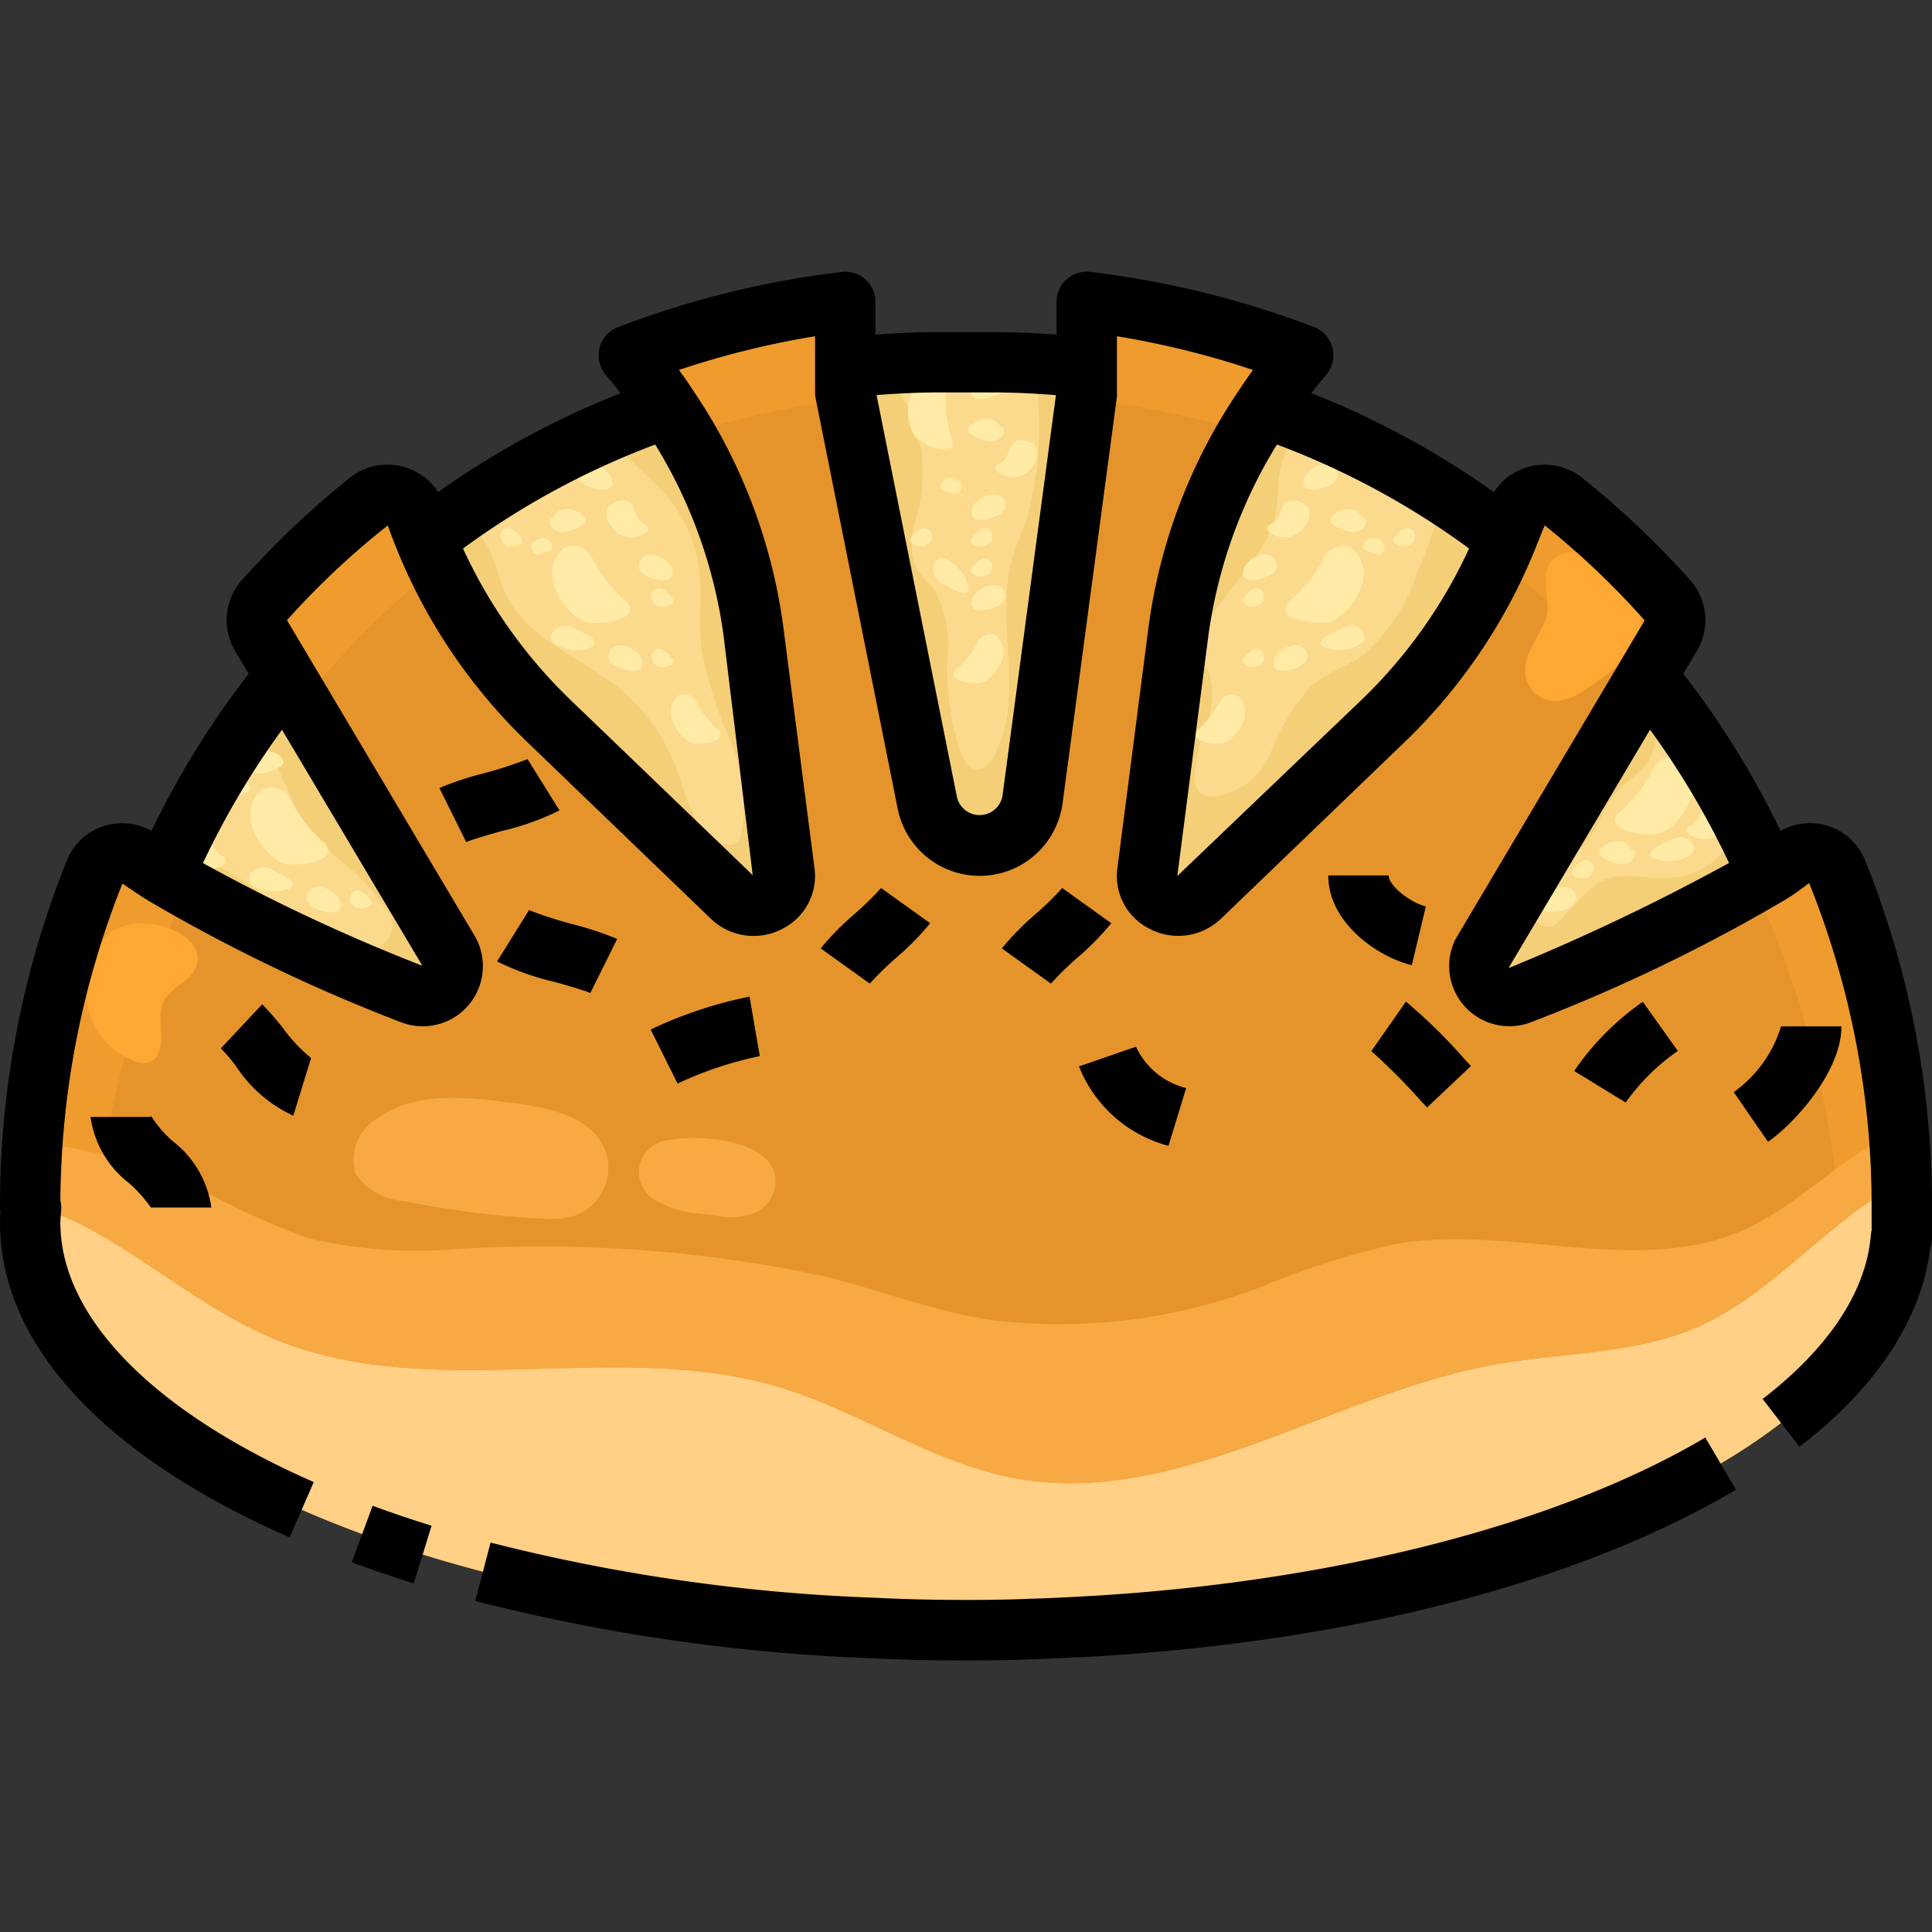 <svg xmlns="http://www.w3.org/2000/svg" viewBox="0 0 64 64"><rect x="0" y="0" width="64" height="64" fill="#333333" stroke="none"/><g id="_09-Durum_Sourdough" data-name="09-Durum Sourdough"><path d="M63,40v1h-.03c-.54,6.59-11.94,11.97-26.65,12.86-.7.04-1.41.08-2.13.1h-.02c-.71.03-1.44.04-2.17.04-1,0-1.99-.02-2.97-.07C13.31,53.29,1,47.53,1,40.5c0-.17.02-.33.03-.5H1A29.791,29.791,0,0,1,3.14,28.88a.991.991,0,0,1,1.49-.43c.25.18.52.35.8.53a55.452,55.452,0,0,0,8.19,3.94.994.994,0,0,0,1.27-1.36L9.44,22.39l-.79-1.33a1.008,1.008,0,0,1,.11-1.18,28.656,28.656,0,0,1,3.44-3.26,1.011,1.011,0,0,1,1.59.45c.09.26.19.52.29.77a17.636,17.636,0,0,0,4.14,6.08l6.02,5.79a1.031,1.031,0,0,0,1.75-.82l-1.03-7.97a17.139,17.139,0,0,0-2.83-7.43,15.514,15.514,0,0,0-1.09-1.47l-.21-.25A30.593,30.593,0,0,1,28,10v3l2.72,13.58a1.764,1.764,0,0,0,3.48-.12L36,13V10a30.593,30.593,0,0,1,7.17,1.77l-.21.25a15.514,15.514,0,0,0-1.09,1.47,17.139,17.139,0,0,0-2.83,7.43l-1.03,7.97a1.031,1.031,0,0,0,1.75.82l6.02-5.79a17.636,17.636,0,0,0,4.14-6.08c.1-.25.2-.51.29-.77a1.011,1.011,0,0,1,1.59-.45,28.656,28.656,0,0,1,3.44,3.26,1.008,1.008,0,0,1,.11,1.18l-.79,1.33-5.45,9.17a.994.994,0,0,0,1.27,1.36,55.452,55.452,0,0,0,8.19-3.94c.28-.18.55-.35.8-.53a.991.991,0,0,1,1.49.43A29.791,29.791,0,0,1,63,40Z" style="fill:#e5942b"/><path d="M54.56,22.39a28.331,28.331,0,0,1,4.01,6.59,55.452,55.452,0,0,1-8.19,3.94.994.994,0,0,1-1.27-1.36Z" style="fill:#fbda8d"/><path d="M49.92,17.84a17.636,17.636,0,0,1-4.14,6.08l-6.02,5.79a1.031,1.031,0,0,1-1.75-.82l1.03-7.97a17.139,17.139,0,0,1,2.83-7.43A27.515,27.515,0,0,1,49.92,17.84Z" style="fill:#fbda8d"/><path d="M36,12.17V13L34.2,26.46a1.764,1.764,0,0,1-3.48.12L28,13v-.83A28.1,28.1,0,0,1,31.06,12h1.88A28.1,28.1,0,0,1,36,12.17Z" style="fill:#fbda8d"/><path d="M25.99,28.89a1.031,1.031,0,0,1-1.75.82l-6.02-5.79a17.636,17.636,0,0,1-4.14-6.08,27.515,27.515,0,0,1,8.05-4.35,17.139,17.139,0,0,1,2.83,7.43Z" style="fill:#fbda8d"/><path d="M14.89,31.56a.994.994,0,0,1-1.27,1.36,55.452,55.452,0,0,1-8.19-3.94,28.331,28.331,0,0,1,4.01-6.59Z" style="fill:#fbda8d"/><path d="M56.817,28.489a2.607,2.607,0,0,1-1.524.6c-.771.04-1.6-.252-2.282.12a2.59,2.59,0,0,0-.6.507l-.71.739a.811.811,0,0,1-.3.229.5.5,0,0,1-.559-.245A.835.835,0,0,1,50.8,29.8c.229-.8,1.133-1.174,1.673-1.808.485-.571.674-1.359,1.2-1.89a7.111,7.111,0,0,0,.9-.824,3.543,3.543,0,0,0,.4-1.362,2.212,2.212,0,0,1,.243-.663c-.217-.287-.425-.579-.652-.858l-5.45,9.17a.994.994,0,0,0,1.27,1.36,55.452,55.452,0,0,0,8.19-3.94c-.233-.534-.486-1.057-.749-1.572A11.828,11.828,0,0,1,56.817,28.489Z" style="fill:#f4cf77"/><path d="M47.765,16.336a10.211,10.211,0,0,1-.818,2.622,6.039,6.039,0,0,1-1.8,2.745c-.549.39-1.223.591-1.73,1.034a7.162,7.162,0,0,0-1.326,2.2,2.3,2.3,0,0,1-1.965,1.451.637.637,0,0,1-.39-.141.7.7,0,0,1-.173-.521,5.954,5.954,0,0,1,.408-1.753,2.592,2.592,0,0,0,.052-1.769,3.66,3.66,0,0,1-.25-.559A1.428,1.428,0,0,1,40,20.64c.725-1.277,2.029-2.278,2.273-3.726.068-.4.046-.819.112-1.223a2.917,2.917,0,0,1,.895-1.653c-.468-.189-.933-.386-1.414-.548a17.139,17.139,0,0,0-2.83,7.43l-1.03,7.97a1.031,1.031,0,0,0,1.75.82l6.02-5.79a17.636,17.636,0,0,0,4.14-6.08C49.228,17.3,48.5,16.807,47.765,16.336Z" style="fill:#f4cf77"/><path d="M34,17.226c-.138.389-.316.763-.437,1.158-.654,2.144.428,4.642-.612,6.627-.122.231-.314.474-.575.472-.329,0-.514-.374-.606-.69a10.144,10.144,0,0,1-.4-2.835,3.841,3.841,0,0,0-.445-2.458,6.69,6.69,0,0,1-.551-.631,2.209,2.209,0,0,1-.066-1.573,5.358,5.358,0,0,0-.2-3.8c-.2-.332-.463-.62-.662-.951a1.966,1.966,0,0,1-.209-.482c-.417.027-.834.058-1.244.1V13l2.72,13.58a1.764,1.764,0,0,0,3.48-.12L36,13v-.83c-.585-.064-1.181-.106-1.78-.134A11.222,11.222,0,0,1,34,17.226Z" style="fill:#f4cf77"/><path d="M22.13,13.49c-.694.235-1.374.5-2.043.791a5.747,5.747,0,0,0,.52.673c.486.537,1.07.981,1.53,1.54a4.668,4.668,0,0,1,1.016,2.348c.112.863-.02,1.743.079,2.608a13.9,13.9,0,0,0,.954,3.07,5.263,5.263,0,0,1,.347,3.152.483.483,0,0,1-.146.267.452.452,0,0,1-.436,0,2.1,2.1,0,0,1-1.029-1.08c-.22-.459-.343-.957-.524-1.432a6.335,6.335,0,0,0-2.009-2.723c-1.231-.962-2.881-1.535-3.586-2.929-.269-.532-.369-1.138-.647-1.665a5.287,5.287,0,0,0-.876-1.132c-.4.281-.812.556-1.2.857a17.636,17.636,0,0,0,4.14,6.08l6.02,5.79a1.031,1.031,0,0,0,1.75-.82l-1.03-7.97A17.139,17.139,0,0,0,22.13,13.49Z" style="fill:#f4cf77"/><path d="M9.44,22.39q-.6.732-1.141,1.5c.939,1.082,1.2,2.776,2.184,3.887a14.721,14.721,0,0,0,1.23,1.095,6.488,6.488,0,0,1,1.066,1.237,1.139,1.139,0,0,1,.227.546.782.782,0,0,1-.446.7,1.448,1.448,0,0,1-.856.108C10.36,31.286,9.4,30.136,8.3,29.343a7.154,7.154,0,0,0-1.9-.975,4.121,4.121,0,0,1-.564-.226c-.133.28-.275.553-.4.838a55.452,55.452,0,0,0,8.19,3.94.994.994,0,0,0,1.27-1.36Z" style="fill:#f4cf77"/><path d="M14.511,18.758c-.145-.3-.3-.605-.431-.918-.1-.25-.2-.51-.29-.77a1.011,1.011,0,0,0-1.59-.45,28.656,28.656,0,0,0-3.44,3.26,1.008,1.008,0,0,0-.11,1.18l.79,1.33.544.915A27.648,27.648,0,0,1,14.511,18.758Z" style="fill:#f09b2d"/><path d="M54.183,23.024l.377-.634.79-1.33a1.008,1.008,0,0,0-.11-1.18,28.656,28.656,0,0,0-3.44-3.26,1.011,1.011,0,0,0-1.59.45c-.09.26-.19.52-.29.77s-.225.474-.334.712A26.87,26.87,0,0,1,54.183,23.024Z" style="fill:#f09b2d"/><path d="M6.2,29.442c-.264-.154-.526-.307-.77-.462-.28-.18-.55-.35-.8-.53a.991.991,0,0,0-1.49.43A29.791,29.791,0,0,0,1,40h.03c-.01.17-.03.33-.03.5a7.483,7.483,0,0,0,2.285,5.093A11.479,11.479,0,0,1,3,43,32.812,32.812,0,0,1,6.2,29.442Z" style="fill:#f09b2d"/><path d="M28,13V10a30.593,30.593,0,0,0-7.17,1.77l.21.25a15.514,15.514,0,0,1,1.09,1.47c.2.3.394.6.576.908a28.564,28.564,0,0,1,5.341-1.161Z" style="fill:#f09b2d"/><path d="M60.86,28.88a.991.991,0,0,0-1.49-.43c-.25.18-.52.35-.8.53-.16.1-.335.2-.5.3A30.993,30.993,0,0,1,61,42a10.724,10.724,0,0,1-.722,4.029A8.031,8.031,0,0,0,62.97,41H63V40A29.791,29.791,0,0,0,60.86,28.88Z" style="fill:#f09b2d"/><path d="M41.87,13.49a15.514,15.514,0,0,1,1.09-1.47l.21-.25A30.593,30.593,0,0,0,36,10v3l-.03.227a29.817,29.817,0,0,1,5.358,1.11Q41.586,13.907,41.87,13.49Z" style="fill:#f09b2d"/><path d="M56.364,43.9c-2.116.971-4.542.89-6.833,1.3-5.425.975-10.5,4.77-15.915,3.766-2.752-.51-5.133-2.217-7.814-3.019-5.389-1.609-11.487.557-16.688-1.581-2.041-.839-3.768-2.281-5.675-3.392A12.374,12.374,0,0,0,1,39.875c0,.042,0,.083,0,.125h.03c-.01.17-.03.33-.03.5,0,7.03,12.31,12.79,28.03,13.43.98.05,1.97.07,2.97.07.73,0,1.46-.01,2.17-.04h.02c.72-.02,1.43-.06,2.13-.1C51.03,52.97,62.43,47.59,62.97,41H63V40c0-.28-.013-.556-.02-.834C60.686,40.339,58.8,42.78,56.364,43.9Z" style="fill:#ffd085"/><path d="M46.27,41.2a26.57,26.57,0,0,0-4.413,1.4A18.7,18.7,0,0,1,32.8,43.724c-1.849-.291-3.613-.966-5.426-1.431a44.989,44.989,0,0,0-12.343-.911,15.516,15.516,0,0,1-4.827-.368,27.246,27.246,0,0,1-3.674-1.672,17,17,0,0,0-5.447-1.49c-.048.669-.081,1.343-.084,2.023a12.374,12.374,0,0,1,2.436,1.1c1.907,1.111,3.634,2.553,5.675,3.392,5.2,2.138,11.3-.028,16.688,1.581,2.681.8,5.062,2.509,7.814,3.019,5.419,1,10.49-2.791,15.915-3.766,2.291-.412,4.717-.331,6.833-1.3,2.44-1.12,4.322-3.561,6.616-4.734-.016-.561-.052-1.117-.1-1.67-1.723.7-3.208,2.347-4.967,3.178C54.368,42.352,50.141,40.552,46.27,41.2Z" style="fill:#f7a943"/><path d="M54.764,25.481A4.893,4.893,0,0,1,53.7,26.867c-.1.087-.2.19-.2.319a.352.352,0,0,0,.2.255,1.954,1.954,0,0,0,.914.188,1.207,1.207,0,0,0,.365-.025.91.91,0,0,0,.28-.149,2.059,2.059,0,0,0,.718-.944,1.135,1.135,0,0,0-.264-1.343A.685.685,0,0,0,54.764,25.481Z" style="fill:#ffeba6"/><path d="M56.05,27.341c-.064.035-.144.067-.159.138s.043.131.1.171a.834.834,0,0,0,.784.089c.358-.149.762-.8.3-1.066-.174-.1-.465-.144-.593,0C56.3,26.886,56.335,27.187,56.05,27.341Z" style="fill:#ffeba6"/><path d="M56.238,25.864a.35.35,0,0,0-.136.18.161.161,0,0,0-.021.116c.015.044.062.065.1.082l.188.076c.1.039.212.074.291.01C57,26.059,56.516,25.717,56.238,25.864Z" style="fill:#ffeba6"/><path d="M54.672,28.281a.115.115,0,0,0,.022.085.351.351,0,0,0,.217.113,1.314,1.314,0,0,0,1.107-.169c.2-.156.049-.436-.14-.538a.6.6,0,0,0-.566.062C55.2,27.9,54.7,28.091,54.672,28.281Z" style="fill:#ffeba6"/><path d="M53.886,27.942a.485.485,0,0,0-.357-.066.753.753,0,0,0-.479.217.207.207,0,0,0-.058.2.232.232,0,0,0,.093.1,1.458,1.458,0,0,0,.5.211.509.509,0,0,0,.467-.087c.083-.085.162-.237.1-.339-.011-.02-.1-.036-.124-.057C53.972,28.07,53.947,27.99,53.886,27.942Z" style="fill:#ffeba6"/><path d="M51.21,30.183a.234.234,0,0,1-.121-.2.442.442,0,0,1,.073-.235c.192-.318.869-.6,1.039-.094C52.34,30.06,51.482,30.315,51.21,30.183Z" style="fill:#ffeba6"/><path d="M52.113,28.807a.151.151,0,0,0-.048.126.139.139,0,0,0,.051.062.486.486,0,0,0,.4.094.361.361,0,0,0,.273-.284.266.266,0,0,0-.241-.312C52.372,28.494,52.21,28.689,52.113,28.807Z" style="fill:#ffeba6"/><path d="M9.609,26.481a4.893,4.893,0,0,0,1.069,1.386c.1.087.2.19.2.319a.352.352,0,0,1-.2.255,1.95,1.95,0,0,1-.913.188A1.211,1.211,0,0,1,9.4,28.6a.91.91,0,0,1-.28-.149,2.059,2.059,0,0,1-.718-.944,1.135,1.135,0,0,1,.264-1.343A.685.685,0,0,1,9.609,26.481Z" style="fill:#ffeba6"/><path d="M7.323,28.341c.064.035.144.067.159.138s-.043.131-.1.171a.832.832,0,0,1-.783.089c-.359-.149-.763-.8-.306-1.066.174-.1.465-.144.593,0C7.07,27.886,7.038,28.187,7.323,28.341Z" style="fill:#ffeba6"/><path d="M8.135,25.864a.35.35,0,0,1,.136.18.161.161,0,0,1,.021.116c-.015.044-.062.065-.1.082L8,26.318c-.095.039-.212.074-.291.01C7.373,26.059,7.857,25.717,8.135,25.864Z" style="fill:#ffeba6"/><path d="M9.7,29.281a.115.115,0,0,1-.022.085.351.351,0,0,1-.217.113,1.314,1.314,0,0,1-1.107-.169c-.2-.156-.049-.436.14-.538a.6.6,0,0,1,.566.062C9.174,28.9,9.671,29.091,9.7,29.281Z" style="fill:#ffeba6"/><path d="M8.488,24.942a.481.481,0,0,1,.356-.066.753.753,0,0,1,.479.217.207.207,0,0,1,.058.2.232.232,0,0,1-.093.1,1.458,1.458,0,0,1-.5.211.509.509,0,0,1-.467-.087c-.083-.085-.162-.237-.1-.339.011-.02.1-.036.124-.057C8.4,25.07,8.426,24.99,8.488,24.942Z" style="fill:#ffeba6"/><path d="M11.163,30.183a.234.234,0,0,0,.121-.2.434.434,0,0,0-.073-.235c-.192-.318-.869-.6-1.039-.094C10.033,30.06,10.891,30.315,11.163,30.183Z" style="fill:#ffeba6"/><path d="M12.26,29.807a.151.151,0,0,1,.048.126.139.139,0,0,1-.051.062.486.486,0,0,1-.395.094.361.361,0,0,1-.273-.284.267.267,0,0,1,.241-.312C12,29.494,12.163,29.689,12.26,29.807Z" style="fill:#ffeba6"/><path d="M19.609,18.481a4.893,4.893,0,0,0,1.069,1.386c.1.087.2.19.2.319a.352.352,0,0,1-.2.255,1.95,1.95,0,0,1-.913.188A1.211,1.211,0,0,1,19.4,20.6a.91.91,0,0,1-.28-.149,2.059,2.059,0,0,1-.718-.944,1.135,1.135,0,0,1,.264-1.343A.685.685,0,0,1,19.609,18.481Z" style="fill:#ffeba6"/><path d="M23.066,23.257a3.138,3.138,0,0,0,.683.886c.061.056.131.121.126.2a.226.226,0,0,1-.127.163,1.245,1.245,0,0,1-.584.12.766.766,0,0,1-.234-.016.593.593,0,0,1-.179-.1,1.333,1.333,0,0,1-.459-.6.725.725,0,0,1,.169-.858A.438.438,0,0,1,23.066,23.257Z" style="fill:#ffeba6"/><path d="M21.323,17.341c.064.035.144.067.159.138s-.043.131-.1.171a.832.832,0,0,1-.783.089c-.359-.149-.763-.8-.306-1.066.174-.1.465-.144.593,0C21.07,16.886,21.038,17.187,21.323,17.341Z" style="fill:#ffeba6"/><path d="M18.135,17.864a.35.35,0,0,1,.136.18.161.161,0,0,1,.021.116c-.015.044-.062.065-.1.082L18,18.318c-.095.039-.212.074-.291.01C17.373,18.059,17.857,17.717,18.135,17.864Z" style="fill:#ffeba6"/><path d="M19.7,21.281a.115.115,0,0,1-.022.085.351.351,0,0,1-.217.113,1.314,1.314,0,0,1-1.107-.169c-.2-.156-.049-.436.14-.538a.6.6,0,0,1,.566.062C19.174,20.9,19.671,21.091,19.7,21.281Z" style="fill:#ffeba6"/><path d="M18.488,16.942a.481.481,0,0,1,.356-.066.753.753,0,0,1,.479.217.207.207,0,0,1,.058.2.232.232,0,0,1-.093.1,1.458,1.458,0,0,1-.5.211.509.509,0,0,1-.467-.087c-.083-.085-.162-.237-.1-.339.011-.02.1-.036.124-.057C18.4,17.07,18.426,16.99,18.488,16.942Z" style="fill:#ffeba6"/><path d="M21.163,22.183a.234.234,0,0,0,.121-.2.434.434,0,0,0-.073-.235c-.192-.318-.869-.6-1.039-.094C20.033,22.06,20.891,22.315,21.163,22.183Z" style="fill:#ffeba6"/><path d="M22.163,19.183a.234.234,0,0,0,.121-.2.434.434,0,0,0-.073-.235c-.192-.318-.869-.6-1.039-.094C21.033,19.06,21.891,19.315,22.163,19.183Z" style="fill:#ffeba6"/><path d="M20.163,16.183a.234.234,0,0,0,.121-.2.434.434,0,0,0-.073-.235c-.192-.318-.869-.6-1.039-.094C19.033,16.06,19.891,16.315,20.163,16.183Z" style="fill:#ffeba6"/><path d="M22.26,21.807a.151.151,0,0,1,.048.126.139.139,0,0,1-.051.062.486.486,0,0,1-.4.094.361.361,0,0,1-.273-.284.267.267,0,0,1,.241-.312C22,21.494,22.163,21.689,22.26,21.807Z" style="fill:#ffeba6"/><path d="M22.26,19.807a.151.151,0,0,1,.048.126.139.139,0,0,1-.051.062.486.486,0,0,1-.4.094.361.361,0,0,1-.273-.284.267.267,0,0,1,.241-.312C22,19.494,22.163,19.689,22.26,19.807Z" style="fill:#ffeba6"/><path d="M17.26,17.807a.151.151,0,0,1,.048.126.139.139,0,0,1-.051.062.486.486,0,0,1-.4.094.361.361,0,0,1-.273-.284.267.267,0,0,1,.241-.312C17,17.494,17.163,17.689,17.26,17.807Z" style="fill:#ffeba6"/><path d="M43.853,18.481a4.915,4.915,0,0,1-1.07,1.386c-.1.087-.2.19-.2.319a.349.349,0,0,0,.2.255,1.957,1.957,0,0,0,.914.188,1.213,1.213,0,0,0,.366-.025.922.922,0,0,0,.28-.149,2.064,2.064,0,0,0,.717-.944,1.135,1.135,0,0,0-.264-1.343A.684.684,0,0,0,43.853,18.481Z" style="fill:#ffeba6"/><path d="M40.4,23.257a3.123,3.123,0,0,1-.684.886c-.061.056-.13.121-.125.2a.223.223,0,0,0,.126.163,1.248,1.248,0,0,0,.584.12.762.762,0,0,0,.234-.016.593.593,0,0,0,.179-.1,1.326,1.326,0,0,0,.459-.6A.725.725,0,0,0,41,23.057.437.437,0,0,0,40.4,23.257Z" style="fill:#ffeba6"/><path d="M42.138,17.341c-.063.035-.143.067-.158.138s.042.131.1.171a.834.834,0,0,0,.784.089c.358-.149.762-.8.3-1.066-.173-.1-.465-.144-.593,0C42.391,16.886,42.423,17.187,42.138,17.341Z" style="fill:#ffeba6"/><path d="M45.327,17.864a.351.351,0,0,0-.137.18.161.161,0,0,0-.021.116c.015.044.062.065.1.082l.188.076c.095.039.212.074.292.01C46.088,18.059,45.605,17.717,45.327,17.864Z" style="fill:#ffeba6"/><path d="M43.76,21.281a.115.115,0,0,0,.022.085.353.353,0,0,0,.217.113,1.313,1.313,0,0,0,1.107-.169c.2-.156.049-.436-.14-.538a.6.6,0,0,0-.566.062C44.287,20.9,43.79,21.091,43.76,21.281Z" style="fill:#ffeba6"/><path d="M44.974,16.942a.484.484,0,0,0-.357-.066.748.748,0,0,0-.478.217.2.2,0,0,0-.058.2.226.226,0,0,0,.093.1,1.445,1.445,0,0,0,.5.211.508.508,0,0,0,.467-.087c.084-.085.163-.237.1-.339-.012-.02-.1-.036-.125-.057C45.06,17.07,45.036,16.99,44.974,16.942Z" style="fill:#ffeba6"/><path d="M42.3,22.183a.231.231,0,0,1-.12-.2.433.433,0,0,1,.072-.235c.192-.318.87-.6,1.04-.094C43.428,22.06,42.57,22.315,42.3,22.183Z" style="fill:#ffeba6"/><path d="M41.3,19.183a.231.231,0,0,1-.12-.2.433.433,0,0,1,.072-.235c.192-.318.87-.6,1.04-.094C42.428,19.06,41.57,19.315,41.3,19.183Z" style="fill:#ffeba6"/><path d="M43.3,16.183a.231.231,0,0,1-.12-.2.433.433,0,0,1,.072-.235c.192-.318.87-.6,1.04-.094C44.428,16.06,43.57,16.315,43.3,16.183Z" style="fill:#ffeba6"/><path d="M41.2,21.807c-.03.036-.062.081-.048.126a.127.127,0,0,0,.051.062.483.483,0,0,0,.394.094.36.36,0,0,0,.273-.284.266.266,0,0,0-.241-.312C41.46,21.494,41.3,21.689,41.2,21.807Z" style="fill:#ffeba6"/><path d="M41.2,19.807c-.03.036-.062.081-.048.126a.127.127,0,0,0,.051.062.483.483,0,0,0,.394.094.36.36,0,0,0,.273-.284.266.266,0,0,0-.241-.312C41.46,19.494,41.3,19.689,41.2,19.807Z" style="fill:#ffeba6"/><path d="M46.2,17.807c-.03.036-.062.081-.048.126a.127.127,0,0,0,.051.062.483.483,0,0,0,.394.094.36.36,0,0,0,.273-.284.266.266,0,0,0-.241-.312C46.46,17.494,46.3,17.689,46.2,17.807Z" style="fill:#ffeba6"/><path d="M31.336,13.138a3.868,3.868,0,0,0,.182,1.368.347.347,0,0,1,.009.295.276.276,0,0,1-.236.1,1.523,1.523,0,0,1-.7-.232.9.9,0,0,1-.239-.161.7.7,0,0,1-.133-.212,1.624,1.624,0,0,1-.117-.928c.058-.345.3-.8.71-.812A.541.541,0,0,1,31.336,13.138Z" style="fill:#ffeba6"/><path d="M32.4,21.257a3.123,3.123,0,0,1-.684.886c-.061.056-.13.121-.125.2a.223.223,0,0,0,.126.163,1.248,1.248,0,0,0,.584.12.762.762,0,0,0,.234-.016.593.593,0,0,0,.179-.1,1.326,1.326,0,0,0,.459-.6A.725.725,0,0,0,33,21.057.437.437,0,0,0,32.4,21.257Z" style="fill:#ffeba6"/><path d="M33.138,15.341c-.063.035-.143.067-.158.138s.042.131.1.171a.834.834,0,0,0,.784.089c.358-.149.762-.8.3-1.066-.173-.1-.465-.144-.593,0C33.391,14.886,33.423,15.187,33.138,15.341Z" style="fill:#ffeba6"/><path d="M31.327,15.864a.351.351,0,0,0-.137.18.161.161,0,0,0-.021.116c.015.044.062.065.1.082l.188.076c.1.039.212.074.292.01C32.088,16.059,31.605,15.717,31.327,15.864Z" style="fill:#ffeba6"/><path d="M32.014,19.63a.113.113,0,0,0,.058-.066.347.347,0,0,0-.03-.243,1.312,1.312,0,0,0-.765-.818c-.239-.074-.387.207-.364.42a.6.6,0,0,0,.371.432C31.4,19.412,31.841,19.713,32.014,19.63Z" style="fill:#ffeba6"/><path d="M32.974,13.942a.484.484,0,0,0-.357-.066.748.748,0,0,0-.478.217.2.2,0,0,0-.058.2.226.226,0,0,0,.093.1,1.445,1.445,0,0,0,.5.211.508.508,0,0,0,.467-.087c.084-.085.163-.237.1-.339-.012-.02-.1-.036-.125-.057C33.06,14.07,33.036,13.99,32.974,13.942Z" style="fill:#ffeba6"/><path d="M32.3,20.183a.231.231,0,0,1-.12-.2.433.433,0,0,1,.072-.235c.192-.318.87-.6,1.04-.094C33.428,20.06,32.57,20.315,32.3,20.183Z" style="fill:#ffeba6"/><path d="M32.3,17.183a.231.231,0,0,1-.12-.2.433.433,0,0,1,.072-.235c.192-.318.87-.6,1.04-.094C33.428,17.06,32.57,17.315,32.3,17.183Z" style="fill:#ffeba6"/><path d="M32.3,13.183a.231.231,0,0,1-.12-.2.433.433,0,0,1,.072-.235c.192-.318.87-.6,1.04-.094C33.428,13.06,32.57,13.315,32.3,13.183Z" style="fill:#ffeba6"/><path d="M32.2,18.807c-.03.036-.062.081-.048.126a.127.127,0,0,0,.051.062.483.483,0,0,0,.394.094.36.36,0,0,0,.273-.284.266.266,0,0,0-.241-.312C32.46,18.494,32.3,18.689,32.2,18.807Z" style="fill:#ffeba6"/><path d="M32.2,17.807c-.03.036-.062.081-.048.126a.127.127,0,0,0,.051.062.483.483,0,0,0,.394.094.36.36,0,0,0,.273-.284.266.266,0,0,0-.241-.312C32.46,17.494,32.3,17.689,32.2,17.807Z" style="fill:#ffeba6"/><path d="M30.2,17.807c-.03.036-.062.081-.048.126a.127.127,0,0,0,.051.062.483.483,0,0,0,.394.094.36.36,0,0,0,.273-.284.266.266,0,0,0-.241-.312C30.46,17.494,30.3,17.689,30.2,17.807Z" style="fill:#ffeba6"/><path d="M50.553,22.47a1.026,1.026,0,0,0,.925.757,1.9,1.9,0,0,0,1.087-.417q.506-.339.982-.716a2.027,2.027,0,0,0,.777-.963,1.871,1.871,0,0,0-.072-1.014,2.4,2.4,0,0,0-1.413-1.686c-.444-.174-1.151-.243-1.475.2-.372.5.062,1.308-.172,1.915S50.377,21.762,50.553,22.47Z" style="fill:#ffa733"/><path d="M12.487,37.055a1.6,1.6,0,0,0-.717,1.809,2.051,2.051,0,0,0,1.58.917,30.92,30.92,0,0,0,4.557.583A3.141,3.141,0,0,0,19,40.286a1.7,1.7,0,0,0,1.135-1.854c-.244-1.4-1.918-1.738-3.068-1.885C15.563,36.354,13.8,36.106,12.487,37.055Z" style="fill:#f7a943"/><path d="M22.124,37.773a1.066,1.066,0,0,0-.317,2.039,3.516,3.516,0,0,0,1.464.4l.418.052a2.331,2.331,0,0,0,1.387-.112A1.185,1.185,0,0,0,25.682,39C25.531,37.726,23.069,37.564,22.124,37.773Z" style="fill:#f7a943"/><path d="M3.642,30.911a1.947,1.947,0,0,0-.517.7,2.78,2.78,0,0,0-.12,2.081,2.4,2.4,0,0,0,1.461,1.461.667.667,0,0,0,.639-.044.556.556,0,0,0,.136-.192c.255-.566-.1-1.294.22-1.824a2.011,2.011,0,0,1,.545-.5C7.77,31.247,4.781,29.985,3.642,30.911Z" style="fill:#ffa733"/><path d="M11.652,51.753q.992.366,2.053.7l.592-1.91q-1.008-.313-1.954-.662Z"/><path d="M36.263,52.861c-.69.04-1.39.079-2.136.1-.7.03-1.411.039-2.127.039-1.057,0-2.012-.022-2.93-.069A60.316,60.316,0,0,1,16.251,51.1l-.508,1.935a62.359,62.359,0,0,0,13.236,1.9c.941.048,1.93.071,3.021.071.744,0,1.489-.01,2.218-.041s1.449-.06,2.159-.1h0c8.49-.514,15.994-2.473,21.13-5.517L56.49,47.62C51.693,50.463,44.319,52.374,36.263,52.861Z"/><path d="M61.784,28.5a1.96,1.96,0,0,0-1.276-1.155,1.98,1.98,0,0,0-1.524.178,29.367,29.367,0,0,0-3.222-5.206l.446-.75a1.994,1.994,0,0,0-.226-2.359,30.071,30.071,0,0,0-3.553-3.366,2.007,2.007,0,0,0-2.943.459,28.4,28.4,0,0,0-6.046-3.278c.095-.121.183-.239.286-.363l.21-.25a1,1,0,0,0-.426-1.583A31.12,31.12,0,0,0,36.1,9.005a1.019,1.019,0,0,0-.773.252A1,1,0,0,0,35,10v1.084c-.692-.05-1.382-.084-2.06-.084H31.06c-.678,0-1.368.034-2.06.084V10a1,1,0,0,0-.331-.743,1.01,1.01,0,0,0-.773-.252A31.12,31.12,0,0,0,20.49,10.83a1,1,0,0,0-.426,1.583l.207.246c.1.125.193.245.288.367A28.417,28.417,0,0,0,14.514,16.3a2.007,2.007,0,0,0-2.943-.459A30.058,30.058,0,0,0,8.019,19.21a1.993,1.993,0,0,0-.227,2.359l.447.751a29.278,29.278,0,0,0-3.223,5.206,1.981,1.981,0,0,0-1.524-.178A1.96,1.96,0,0,0,2.216,28.5,30.67,30.67,0,0,0,0,40a.918.918,0,0,0,.015.167c-.009.11-.015.22-.015.333,0,4.012,3.407,7.714,9.594,10.427l.8-1.832C5.061,46.756,2,43.623,2,40.5c0-.084.007-.165.014-.246l.014-.2A.907.907,0,0,0,2,39.778,28.768,28.768,0,0,1,4.057,29.267c.262.186.544.373.838.558a56.293,56.293,0,0,0,8.344,4.02,1.993,1.993,0,0,0,2.511-2.8l-6.243-10.5a26.4,26.4,0,0,1,3.338-3.138c.1.271.2.541.308.807a18.535,18.535,0,0,0,4.374,6.426l6.027,5.8a2.042,2.042,0,0,0,2.354.333,1.956,1.956,0,0,0,1.074-2.009L25.951,20.79a18.227,18.227,0,0,0-2.981-7.843c-.149-.23-.307-.459-.477-.692A28.724,28.724,0,0,1,27,11.139V13a.925.925,0,0,0,.02.2l2.715,13.578A2.77,2.77,0,0,0,35.2,26.6l1.8-13.465A.976.976,0,0,0,37,13V11.139a28.724,28.724,0,0,1,4.507,1.116q-.25.343-.463.672a18.26,18.26,0,0,0-3,7.865l-1.03,7.971a1.955,1.955,0,0,0,1.074,2.008,2.045,2.045,0,0,0,2.361-.34l6.02-5.79a18.53,18.53,0,0,0,4.373-6.424c.109-.268.212-.538.33-.813a27.133,27.133,0,0,1,3.31,3.147L48.215,31.113a1.994,1.994,0,0,0,2.537,2.735,56.285,56.285,0,0,0,8.35-4.021,8.082,8.082,0,0,0,.827-.578A28.684,28.684,0,0,1,62,40v.757a.965.965,0,0,0-.026.161c-.153,1.861-1.392,3.737-3.584,5.424l1.22,1.585c2.557-1.968,4.049-4.24,4.331-6.587A1.008,1.008,0,0,0,64,41V40A30.67,30.67,0,0,0,61.784,28.5ZM6.723,28.59a27.31,27.31,0,0,1,2.618-4.416l4.651,7.818A60.411,60.411,0,0,1,6.723,28.59Zm17.245-7.542.966,7.941L18.913,23.2a16.575,16.575,0,0,1-3.575-5.029,26.445,26.445,0,0,1,6.367-3.445A16.231,16.231,0,0,1,23.968,21.048Zm9.245,5.284a.769.769,0,0,1-1.517.049L29.037,13.087C29.717,13.036,30.4,13,31.06,13h1.88c.671,0,1.354.036,2.039.089ZM45.086,23.2,39,29.019l1.03-7.969A16.265,16.265,0,0,1,42.3,14.725a26.473,26.473,0,0,1,6.366,3.445A16.561,16.561,0,0,1,45.086,23.2Zm4.884,8.872,4.69-7.9a27.339,27.339,0,0,1,2.617,4.415A71.45,71.45,0,0,1,49.97,32.071Z"/><path d="M18.419,32.539c.394.114.99.285,1.136.357l.89-1.792a10.473,10.473,0,0,0-1.471-.487,13.35,13.35,0,0,1-1.449-.468l-1.059,1.7A8.836,8.836,0,0,0,18.419,32.539Z"/><path d="M16.026,25.617a10.473,10.473,0,0,0-1.471.487l.89,1.792c.146-.072.742-.243,1.136-.357a8.836,8.836,0,0,0,1.953-.693l-1.059-1.7A13.35,13.35,0,0,1,16.026,25.617Z"/><path d="M29.676,31.737a9.125,9.125,0,0,0,1.137-1.154l-1.626-1.166a10.259,10.259,0,0,1-.863.846,9.125,9.125,0,0,0-1.137,1.154l1.626,1.166A10.259,10.259,0,0,1,29.676,31.737Z"/><path d="M34.324,30.263a9.125,9.125,0,0,0-1.137,1.154l1.626,1.166a10.259,10.259,0,0,1,.863-.846,9.125,9.125,0,0,0,1.137-1.154l-1.626-1.166A10.259,10.259,0,0,1,34.324,30.263Z"/><path d="M24.83,33.015a14.041,14.041,0,0,0-3.276,1.09l.892,1.79a12.134,12.134,0,0,1,2.724-.91Z"/><path d="M45.427,34.819a20.509,20.509,0,0,1,1.666,1.676l.18.192,1.454-1.374-.174-.186a18.117,18.117,0,0,0-1.98-1.946Z"/><path d="M55.58,34.814l-1.16-1.628a8.913,8.913,0,0,0-2.273,2.292l1.706,1.044A7.047,7.047,0,0,1,55.58,34.814Z"/><path d="M46,29H44c0,1.577,1.651,2.706,2.768,2.973l.464-1.946C46.734,29.909,46,29.347,46,29Z"/><path d="M4.293,39.207A5,5,0,0,1,5,40H7a3.341,3.341,0,0,0-1.293-2.207A3.853,3.853,0,0,1,5,36.958.19.19,0,0,1,5,37H3A3.341,3.341,0,0,0,4.293,39.207Z"/><path d="M8.684,33.27,7.316,34.73a6.155,6.155,0,0,1,.5.582,4.5,4.5,0,0,0,1.9,1.646l.589-1.91a5.211,5.211,0,0,1-.931-.99A7.96,7.96,0,0,0,8.684,33.27Z"/><path d="M61,34H59a4.155,4.155,0,0,1-1.568,2.177l1.136,1.646C59.416,37.237,61,35.515,61,34Z"/><path d="M38.708,37.957l.584-1.914a2.489,2.489,0,0,1-1.66-1.369l-1.89.652A4.4,4.4,0,0,0,38.708,37.957Z"/></g></svg>